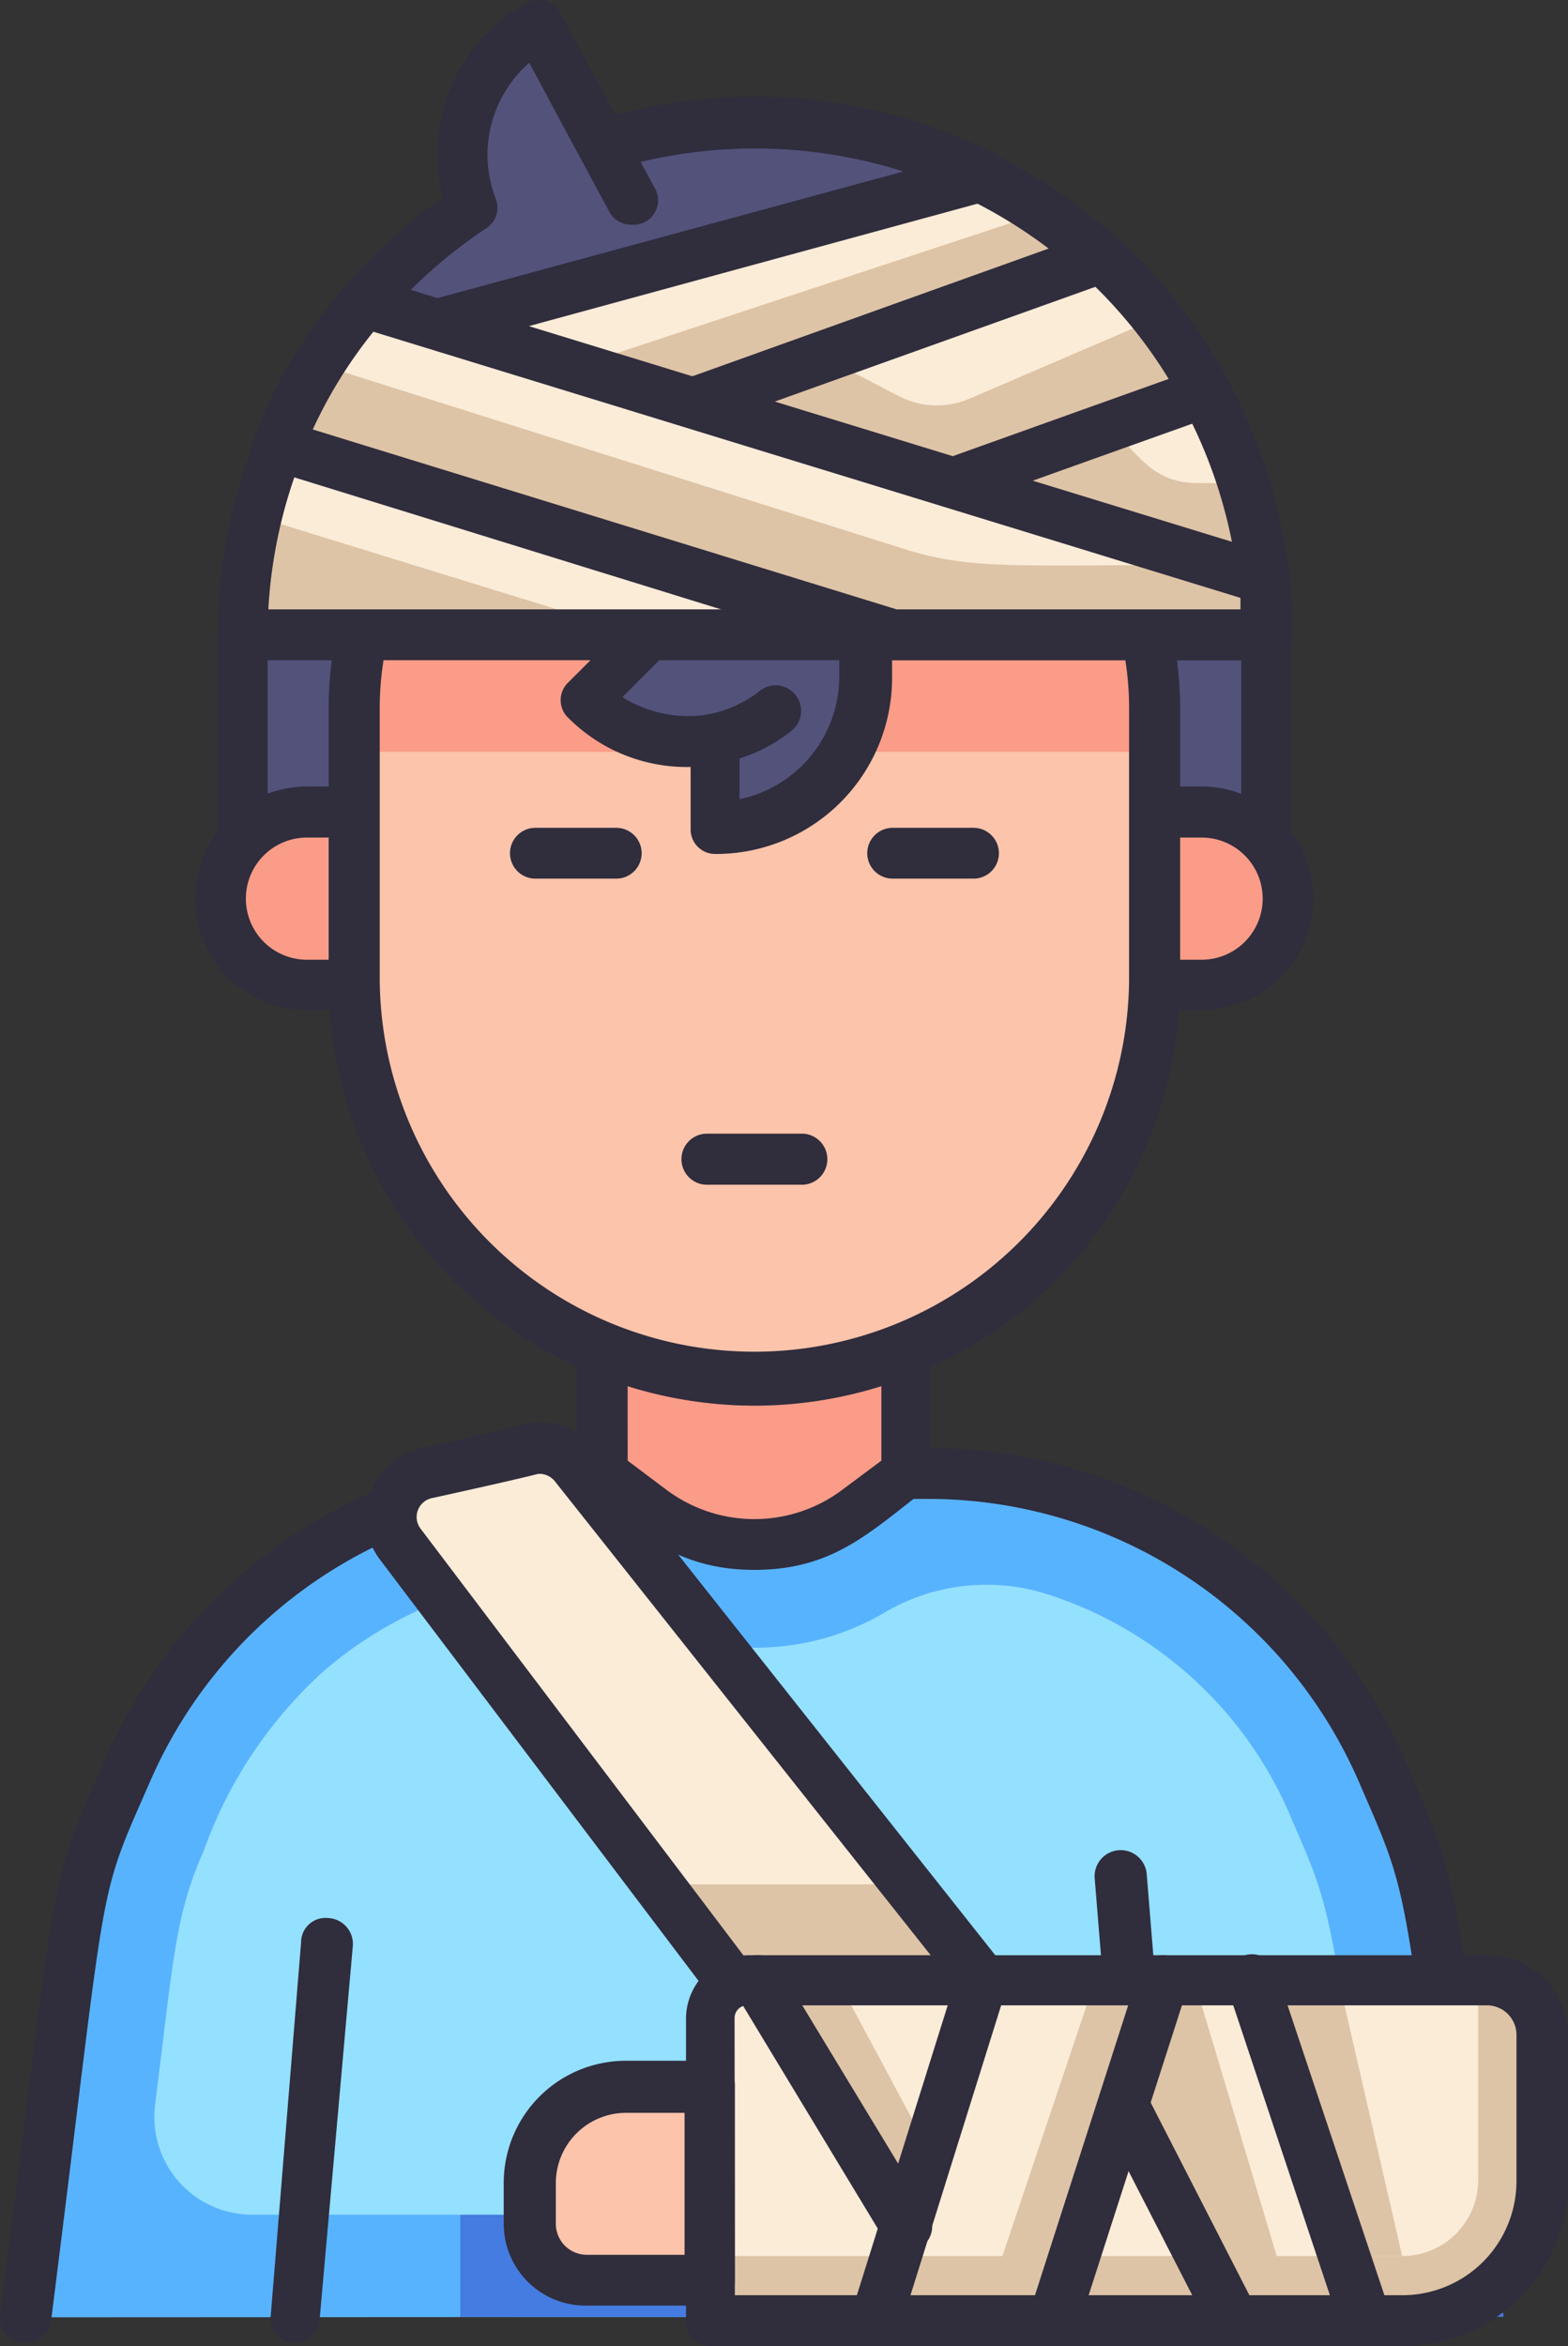 <svg xmlns="http://www.w3.org/2000/svg" width="68.283" height="102.135" viewBox="0 0 68.283 102.135">
  <rect x="0" y="0" width="68.283" height="102.135" fill="#333333" stroke="none"/>
  <g id="Patient_Accident" data-name="Patient Accident" transform="translate(0 0)">
    <path id="Trazado_793727" data-name="Trazado 793727" d="M81.324,96.987c-3.51-19.273-3.361-19.284-4.563-22.039l-.734-1.691A21.56,21.56,0,0,0,56.243,60.28H41.149A21.592,21.592,0,0,0,21.365,73.257c-2.51,5.776-1.925,4.255-4.435,23.762Z" transform="translate(-15.849 3.857)" fill="#58b3ff"/>
    <path id="Trazado_793728" data-name="Trazado 793728" d="M34.76,83.44V95.534l45.429-.021L78,83.44Z" transform="translate(-14.714 5.332)" fill="#447ce1"/>
    <path id="Trazado_793729" data-name="Trazado 793729" d="M70.605,92.263H26.453A4.255,4.255,0,0,1,22.262,87.5c.808-6.382.862-8.233,2.127-11.094a19.242,19.242,0,0,1,5.212-7.8,17.348,17.348,0,0,1,6.318-3.478,8.786,8.786,0,0,1,6.754.84,11.062,11.062,0,0,0,11.5,0,8.754,8.754,0,0,1,6.669-.8A17.189,17.189,0,0,1,71.8,75.139c1.649,3.744,1.436,3.627,2.989,12.168a4.255,4.255,0,0,1-4.18,4.957Z" transform="translate(-15.511 4.145)" fill="#94e0ff"/>
    <path id="Trazado_793730" data-name="Trazado 793730" d="M16.995,98.191a1.064,1.064,0,0,1-1.064-1.255c2.542-19.72,1.978-18.22,4.521-24.06A22.667,22.667,0,0,1,41.214,59.24H56.307A22.667,22.667,0,0,1,77.113,72.876c2.468,5.68,1.936,4.255,4.521,22.847a1.112,1.112,0,1,1-2.2.308c-2.585-18.55-2.032-16.923-4.35-22.273a20.465,20.465,0,0,0-18.774-12.3H41.214a20.454,20.454,0,0,0-18.763,12.3c-2.383,5.435-1.787,3.531-4.318,23.517a1.064,1.064,0,0,1-1.138.915Z" transform="translate(-15.914 3.791)" fill="#302d3d"/>
    <path id="Trazado_793731" data-name="Trazado 793731" d="M29.27,79.56,27.94,95.791" transform="translate(-15.148 5.085)" fill="#fff"/>
    <path id="Trazado_793732" data-name="Trazado 793732" d="M28.064,96.967A1.064,1.064,0,0,1,27,95.765l1.319-16.221a1.064,1.064,0,0,1,1.191-1.064,1.127,1.127,0,0,1,1.064,1.2L29.128,95.946a1.117,1.117,0,0,1-1.064,1.021Z" transform="translate(-15.208 5.016)" fill="#302d3d"/>
    <path id="Trazado_793733" data-name="Trazado 793733" d="M63.294,95.938,61.73,76.75" transform="translate(-12.997 4.906)" fill="#fff"/>
    <path id="Trazado_793734" data-name="Trazado 793734" d="M63.358,97.111a1.064,1.064,0,0,1-1.064-1.064L60.73,76.9A1.135,1.135,0,1,1,63,76.774L64.56,95.92a1.064,1.064,0,0,1-1.2,1.191Z" transform="translate(-13.061 4.839)" fill="#302d3d"/>
    <path id="Trazado_793735" data-name="Trazado 793735" d="M25.82,25.96H70.44V38.054H25.82Z" transform="translate(-15.283 1.673)" fill="#52527b"/>
    <path id="Trazado_793736" data-name="Trazado 793736" d="M70.5,39.221H25.884a1.064,1.064,0,0,1-1.064-1.064V26.064A1.064,1.064,0,0,1,25.884,25H70.5a1.064,1.064,0,0,1,1.064,1.064V38.115A1.064,1.064,0,0,1,70.5,39.221ZM27,37.009H69.4V27.127H27Z" transform="translate(-15.347 1.612)" fill="#302d3d"/>
    <path id="Trazado_793737" data-name="Trazado 793737" d="M67.667,40.719H28.7a3.755,3.755,0,1,1,0-7.509H67.667a3.755,3.755,0,1,1,0,7.509Z" transform="translate(-15.338 2.134)" fill="#fb9c88"/>
    <path id="Trazado_793738" data-name="Trazado 793738" d="M67.733,41.892H28.771a4.861,4.861,0,1,1,0-9.722H67.733a4.861,4.861,0,1,1,0,9.722Zm-38.962-7.5a2.659,2.659,0,1,0,0,5.318H67.733a2.659,2.659,0,1,0,0-5.318Z" transform="translate(-15.405 2.068)" fill="#302d3d"/>
    <path id="Trazado_793739" data-name="Trazado 793739" d="M53.791,60.853l-2.127,1.606a7.446,7.446,0,0,1-8.967,0L40.57,60.853V51.28H53.791Z" transform="translate(-14.344 3.285)" fill="#fb9c88"/>
    <path id="Trazado_793740" data-name="Trazado 793740" d="M47.263,65.118c-3.319,0-5-1.6-7.286-3.308a1.064,1.064,0,0,1-.447-.893V51.344a1.064,1.064,0,0,1,1.064-1.064H53.857a1.064,1.064,0,0,1,1.064,1.064v9.573a1.138,1.138,0,0,1-.447.893c-2.287,1.766-3.893,3.308-7.212,3.308Zm-5.52-4.755,1.7,1.276a6.382,6.382,0,0,0,7.637,0l1.712-1.276V52.471H41.742Z" transform="translate(-14.41 3.221)" fill="#302d3d"/>
    <path id="Trazado_793741" data-name="Trazado 793741" d="M47.843,59.082A17.433,17.433,0,0,1,30.41,41.649V29.8A14.37,14.37,0,0,1,44.769,15.44h6.148A14.359,14.359,0,0,1,65.266,29.8V41.649A17.423,17.423,0,0,1,47.843,59.082Z" transform="translate(-14.991 1.003)" fill="#fbc4ab"/>
    <path id="Trazado_793742" data-name="Trazado 793742" d="M65.266,31.725V29.8A14.359,14.359,0,0,0,50.917,15.44H44.769A14.359,14.359,0,0,0,30.41,29.8v1.925Z" transform="translate(-14.991 1.003)" fill="#fb9c88"/>
    <path id="Trazado_793743" data-name="Trazado 793743" d="M47.91,60.254a18.561,18.561,0,0,1-18.54-18.54V29.866A15.476,15.476,0,0,1,44.836,14.4h6.148A15.487,15.487,0,0,1,66.449,29.866V41.715a18.561,18.561,0,0,1-18.54,18.54Zm-3.074-43.61A13.253,13.253,0,0,0,31.593,29.866V41.715a16.317,16.317,0,0,0,32.633,0V29.866A13.253,13.253,0,0,0,50.984,16.623Z" transform="translate(-15.057 0.937)" fill="#302d3d"/>
    <path id="Trazado_793744" data-name="Trazado 793744" d="M56.047,36.072H52.526a1.106,1.106,0,0,1,0-2.212h3.521a1.106,1.106,0,0,1,0,2.212Z" transform="translate(-13.653 2.176)" fill="#302d3d"/>
    <path id="Trazado_793745" data-name="Trazado 793745" d="M41.417,36.072H37.9a1.106,1.106,0,0,1,0-2.212h3.521a1.106,1.106,0,1,1,0,2.212Z" transform="translate(-14.585 2.176)" fill="#302d3d"/>
    <path id="Trazado_793746" data-name="Trazado 793746" d="M45.616,23.17,39.84,28.935a6.286,6.286,0,0,0,5.691,1.734v3.9a6.552,6.552,0,0,0,6.552-6.552V23.17Z" transform="translate(-14.391 1.495)" fill="#52527b"/>
    <path id="Trazado_793747" data-name="Trazado 793747" d="M45.592,35.743a1.064,1.064,0,0,1-1.064-1.064V31.956a7.286,7.286,0,0,1-5.318-2.127,1.064,1.064,0,0,1,0-1.564l5.776-5.776a1.064,1.064,0,0,1,.787-.33H52.24A1.064,1.064,0,0,1,53.3,23.277v4.85a7.669,7.669,0,0,1-7.712,7.616Zm0-6.127a1.064,1.064,0,0,1,1.064,1.064v2.68A5.457,5.457,0,0,0,51,28.042v-3.7H46.135l-4.584,4.574a5.446,5.446,0,0,0,4.042.7Z" transform="translate(-14.452 1.431)" fill="#302d3d"/>
    <path id="Trazado_793748" data-name="Trazado 793748" d="M45.262,31.464a1.1,1.1,0,1,1-.2-2.191,5.2,5.2,0,0,0,2.127-.989,1.111,1.111,0,1,1,1.361,1.755,7.1,7.1,0,0,1-3.287,1.425Z" transform="translate(-14.122 1.806)" fill="#302d3d"/>
    <path id="Trazado_793749" data-name="Trazado 793749" d="M70.44,27.265H25.83a22.337,22.337,0,0,1,44.61,0Z" transform="translate(-15.282 0.41)" fill="#fbecd8"/>
    <path id="Trazado_793750" data-name="Trazado 793750" d="M54.89,19.9l6.924-2.478c1.17,1.319,1.925,2.478,3.755,2.478H67.59a20.517,20.517,0,0,1,.862,4.148Z" transform="translate(-13.432 1.129)" fill="#ddc4a6"/>
    <path id="Trazado_793751" data-name="Trazado 793751" d="M62.371,10.617,44.991,16.84,39.46,15.4,59.872,8.66A24.614,24.614,0,0,1,62.371,10.617Z" transform="translate(-14.415 0.571)" fill="#ddc4a6"/>
    <path id="Trazado_793752" data-name="Trazado 793752" d="M43.274,26.311H25.83a22.071,22.071,0,0,1,.606-5.191Z" transform="translate(-15.282 1.365)" fill="#ddc4a6"/>
    <path id="Trazado_793753" data-name="Trazado 793753" d="M70.5,28.464H25.894A1.064,1.064,0,0,1,24.83,27.4a23.4,23.4,0,0,1,46.8,0A1.064,1.064,0,0,1,70.5,28.464ZM27.032,26.252H69.365a21.2,21.2,0,0,0-42.334,0Z" transform="translate(-15.346 0.275)" fill="#302d3d"/>
    <path id="Trazado_793754" data-name="Trazado 793754" d="M49.02,48.6H44.957a1.112,1.112,0,1,1,0-2.223H49.02a1.112,1.112,0,1,1,0,2.223Z" transform="translate(-14.136 2.973)" fill="#302d3d"/>
    <path id="Trazado_793755" data-name="Trazado 793755" d="M66.593,16.35l-19.55,7.031L44.66,16.722,62.04,10.5a22.688,22.688,0,0,1,4.552,5.85Z" transform="translate(-14.084 0.689)" fill="#fbecd8"/>
    <path id="Trazado_793756" data-name="Trazado 793756" d="M58.492,19.127l8.126-2.936A22.274,22.274,0,0,0,64.491,13l-8.169,3.51a3.585,3.585,0,0,1-3.074-.117L49.929,14.67,44.26,16.691l6.786,2.127,4.5,1.383,2.925-1.064Z" transform="translate(-14.109 0.848)" fill="#ddc4a6"/>
    <path id="Trazado_793757" data-name="Trazado 793757" d="M47.111,24.554a1.128,1.128,0,0,1-1.064-.734l-2.383-6.637a1.064,1.064,0,0,1,.67-1.436L61.7,9.524a1.064,1.064,0,0,1,1.117.223,23.081,23.081,0,0,1,4.818,6.18,1.064,1.064,0,0,1-.606,1.553c-20.88,7.446-19.635,7.073-19.922,7.073Zm-.957-7.073,1.638,4.563C86.2,8.3,45.441,22.905,65.045,15.874a20.848,20.848,0,0,0-3.191-4.01Z" transform="translate(-14.152 0.622)" fill="#302d3d"/>
    <path id="Trazado_793758" data-name="Trazado 793758" d="M41.22,6.244,38.476,1a6.382,6.382,0,0,0-2.9,7.9A22.6,22.6,0,0,0,30.53,13.5l.383,1.372L57.76,7.584a22.209,22.209,0,0,0-16.54-1.34Z" transform="translate(-14.983 0.084)" fill="#52527b"/>
    <path id="Trazado_793759" data-name="Trazado 793759" d="M30.928,16.084a1.064,1.064,0,0,1-1.064-.819c-.521-1.925-.649-1.787.223-2.829a24.219,24.219,0,0,1,4.255-3.872A7.5,7.5,0,0,1,37.97.129a1.064,1.064,0,0,1,1.5.457l2.372,4.4A23.337,23.337,0,0,1,58.317,6.649a1.064,1.064,0,0,1-.2,2.063c-28.783,7.85-26.964,7.371-27.187,7.371ZM38.1,2.714a5.318,5.318,0,0,0-1.468,5.9A1.064,1.064,0,0,1,36.2,9.936a21.773,21.773,0,0,0-4.127,3.574L54.393,7.447a21.358,21.358,0,0,0-12.764-.053,1.064,1.064,0,0,1-1.3-.542Z" transform="translate(-15.052 0.019)" fill="#302d3d"/>
    <path id="Trazado_793760" data-name="Trazado 793760" d="M59.508,84.721l-19.6-24.677a1.915,1.915,0,0,0-1.957-.691l-4.521,1.064a1.936,1.936,0,0,0-1.064,3.053L51.393,88.636Z" transform="translate(-14.892 3.795)" fill="#fbecd8"/>
    <path id="Trazado_793761" data-name="Trazado 793761" d="M42.83,77.1,50.7,87.5l8.116-3.914L53.669,77.1Z" transform="translate(-14.2 4.928)" fill="#ddc4a6"/>
    <path id="Trazado_793762" data-name="Trazado 793762" d="M51.462,89.822a1.064,1.064,0,0,1-.883-.447L31.5,64.156a3.053,3.053,0,0,1,1.744-4.808l4.521-1.064a3.053,3.053,0,0,1,3.085,1.064L60.449,84.1a1.117,1.117,0,0,1-.394,1.691c-8.839,4.276-8.233,4.031-8.594,4.031ZM38.453,60.433c-.149,0,.138,0-4.712,1.064a.84.84,0,0,0-.468,1.319L51.791,87.28l6.052-2.925L39.112,60.742A.862.862,0,0,0,38.453,60.433Z" transform="translate(-14.961 3.725)" fill="#302d3d"/>
    <path id="Trazado_793763" data-name="Trazado 793763" d="M70.346,26.868H54.072L27.31,18.592a21.454,21.454,0,0,1,3.755-6.222l39.143,12a23.245,23.245,0,0,1,.138,2.5Z" transform="translate(-15.188 0.808)" fill="#fbecd8"/>
    <path id="Trazado_793764" data-name="Trazado 793764" d="M70.346,26.707H54.072L27.31,18.431a21.89,21.89,0,0,1,1.8-3.531L54.5,22.909c3.01.947,4.648.713,13.828.713l1.915.585A23.244,23.244,0,0,1,70.346,26.707Z" transform="translate(-15.188 0.969)" fill="#ddc4a6"/>
    <path id="Trazado_793765" data-name="Trazado 793765" d="M70.413,28h-16.6L27.048,19.724a1.064,1.064,0,0,1-.7-1.468A22.528,22.528,0,0,1,30.292,11.7a1.064,1.064,0,0,1,1.159-.34L70.658,23.383a1.127,1.127,0,0,1,.776.936,23.612,23.612,0,0,1,.085,2.617A1.064,1.064,0,0,1,70.413,28ZM54.3,25.786H69.275v-.5L31.515,13.7a20.327,20.327,0,0,0-2.638,4.255Z" transform="translate(-15.256 0.74)" fill="#302d3d"/>
    <path id="Trazado_793766" data-name="Trazado 793766" d="M41.993,9.6a1.064,1.064,0,0,1-.979-.585L38.4,4.158a1.114,1.114,0,0,1,1.957-1.064l2.617,4.861A1.064,1.064,0,0,1,41.993,9.6Z" transform="translate(-14.491 0.18)" fill="#302d3d"/>
    <path id="Trazado_793767" data-name="Trazado 793767" d="M46.617,81H78.846a2.393,2.393,0,0,1,2.393,2.393v6.382a6.063,6.063,0,0,1-6.063,6.063H45V82.712A1.659,1.659,0,0,1,46.617,81Z" transform="translate(-14.062 5.176)" fill="#fbecd8"/>
    <path id="Trazado_793768" data-name="Trazado 793768" d="M70.957,81.05l2.755,11.977H71.18L67.17,81.05Z" transform="translate(-12.651 5.18)" fill="#ddc4a6"/>
    <path id="Trazado_793769" data-name="Trazado 793769" d="M50.466,81.05l3.957,7.392L53.4,91.7,46.52,81.05Z" transform="translate(-13.965 5.18)" fill="#ddc4a6"/>
    <path id="Trazado_793770" data-name="Trazado 793770" d="M81.228,83.433v6.382a6.042,6.042,0,0,1-6.052,6.073H45V93.027H75.123a3.3,3.3,0,0,0,3.308-3.3V81.05h.415A2.383,2.383,0,0,1,81.228,83.433Z" transform="translate(-14.062 5.18)" fill="#ddc4a6"/>
    <path id="Trazado_793771" data-name="Trazado 793771" d="M64.914,80.81l4.467,14.912-2.627.138L62.01,86.692l1.617-5.882Z" transform="translate(-12.979 5.164)" fill="#ddc4a6"/>
    <path id="Trazado_793772" data-name="Trazado 793772" d="M56.12,95.665,61.034,81.05H64L59.3,95.665Z" transform="translate(-13.354 5.18)" fill="#ddc4a6"/>
    <path id="Trazado_793773" data-name="Trazado 793773" d="M75.24,97.018H45.064A1.064,1.064,0,0,1,44,95.955V82.776A2.776,2.776,0,0,1,46.68,80H78.909a3.51,3.51,0,0,1,3.5,3.5v6.382A7.19,7.19,0,0,1,75.24,97.018ZM46.127,94.8H75.24a4.967,4.967,0,0,0,4.925-4.957V83.457a1.287,1.287,0,0,0-1.287-1.276H46.68a.553.553,0,0,0-.564.553Z" transform="translate(-14.126 5.113)" fill="#302d3d"/>
    <path id="Trazado_793774" data-name="Trazado 793774" d="M41.738,85.41h3.733V93.8H40.036a2.446,2.446,0,0,1-2.446-2.446V89.569a4.159,4.159,0,0,1,4.148-4.159Z" transform="translate(-14.534 5.457)" fill="#fbc4ab"/>
    <g id="Grupo_1061896" data-name="Grupo 1061896" transform="translate(21.939 85.102)">
      <path id="Trazado_793775" data-name="Trazado 793775" d="M45.539,94.978H40.1a3.563,3.563,0,0,1-3.563-3.553V89.638a5.318,5.318,0,0,1,5.318-5.318h3.68A1.064,1.064,0,0,1,46.6,85.384v8.488a1.064,1.064,0,0,1-1.064,1.106Zm-3.68-8.392a3.063,3.063,0,0,0-3.053,3.053v1.787a1.351,1.351,0,0,0,1.351,1.34h4.255v-6.18Z" transform="translate(-36.54 -79.714)" fill="#302d3d"/>
      <path id="Trazado_793776" data-name="Trazado 793776" d="M51.888,96.838A1.064,1.064,0,0,1,50.824,95.4l4.584-14.625a1.064,1.064,0,0,1,1.383-.723,1.117,1.117,0,0,1,.734,1.393L52.951,96.062a1.064,1.064,0,0,1-1.064.776Z" transform="translate(-35.635 -79.99)" fill="#302d3d"/>
      <path id="Trazado_793777" data-name="Trazado 793777" d="M59.178,96.838a1.064,1.064,0,0,1-1.064-1.447l4.7-14.615a1.115,1.115,0,0,1,2.127.67L60.231,96.072a1.064,1.064,0,0,1-1.053.766Z" transform="translate(-35.171 -79.99)" fill="#302d3d"/>
      <path id="Trazado_793778" data-name="Trazado 793778" d="M66.512,96.149a1.064,1.064,0,0,1-.989-.6l-4.435-8.637a1.111,1.111,0,1,1,1.978-1.01L67.5,94.554a1.064,1.064,0,0,1-.989,1.6Z" transform="translate(-34.985 -79.652)" fill="#302d3d"/>
      <path id="Trazado_793779" data-name="Trazado 793779" d="M72.183,97.019a1.127,1.127,0,0,1-1.064-.755l-4.935-14.8a1.122,1.122,0,1,1,2.127-.713l4.946,14.806a1.064,1.064,0,0,1-1.074,1.457Z" transform="translate(-34.657 -79.99)" fill="#302d3d"/>
      <path id="Trazado_793780" data-name="Trazado 793780" d="M53.452,92.871a1.128,1.128,0,0,1-.957-.532L46.06,81.7a1.117,1.117,0,0,1,.372-1.532,1.064,1.064,0,0,1,1.521.383L54.4,91.19a1.064,1.064,0,0,1-.947,1.681Z" transform="translate(-35.944 -79.99)" fill="#302d3d"/>
    </g>
  </g>
</svg>
